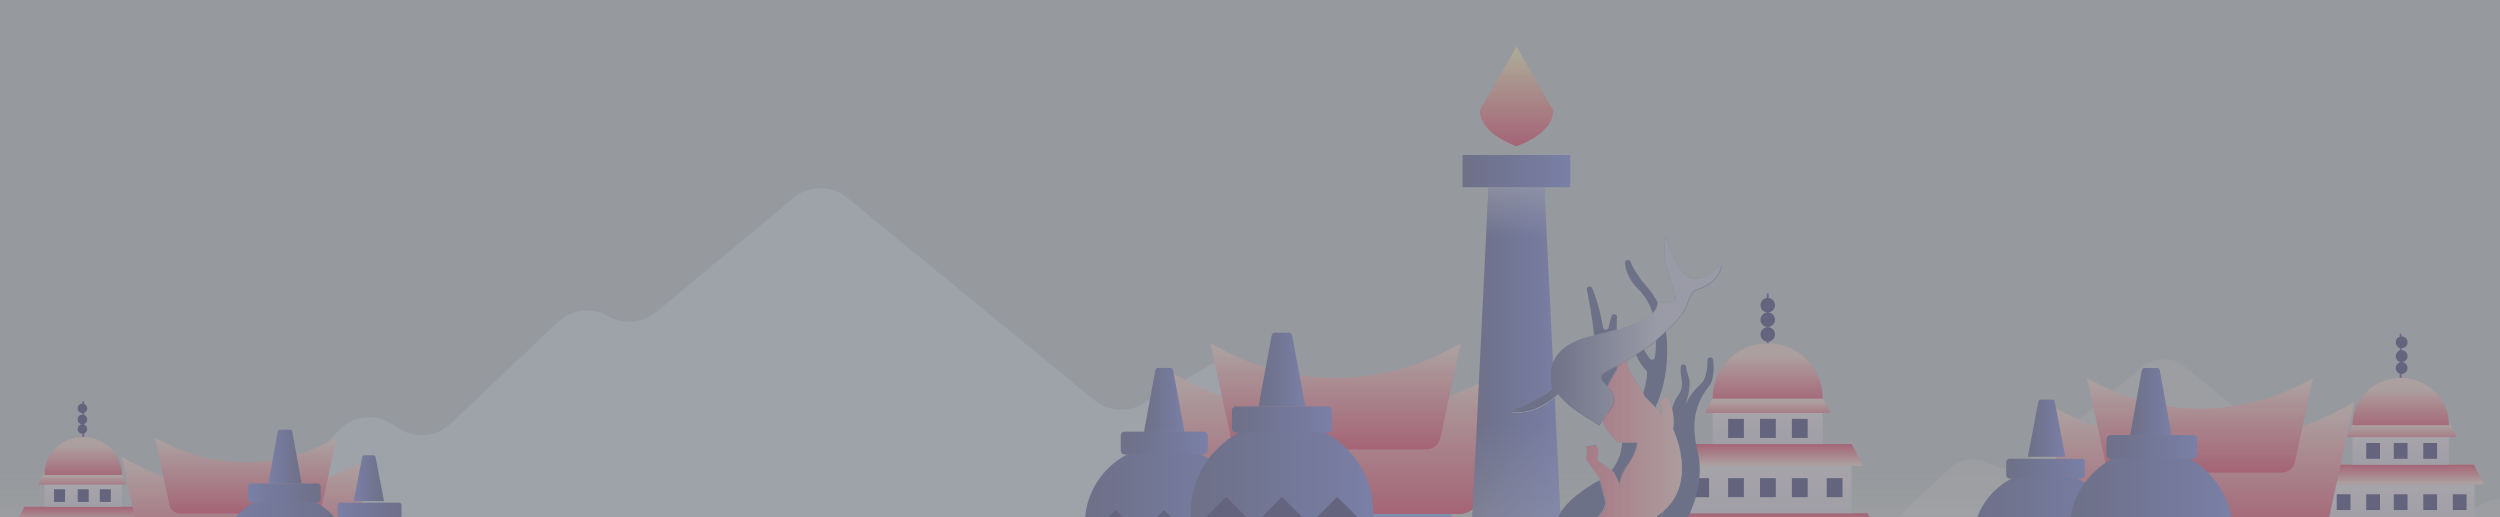 <svg xmlns="http://www.w3.org/2000/svg" width="1440" height="298" viewBox="0 0 1440 298">
    <rect x="0" y="0" width="1440" height="298" fill="#808080" stroke="none"/>
    <defs>
        <linearGradient id="prefix__a" x1="50%" x2="50%" y1="82.768%" y2="56.017%">
            <stop offset="0%" stop-color="#FFF"/>
            <stop offset="100%" stop-color="#FFF" stop-opacity="0"/>
        </linearGradient>
        <linearGradient id="prefix__b" x1="50%" x2="50%" y1="-15.205%" y2="64.094%">
            <stop offset="0%" stop-color="#FFF"/>
            <stop offset="100%" stop-color="#FFF"/>
        </linearGradient>
        <linearGradient id="prefix__c" x1="50%" x2="50%" y1=".157%" y2="93.654%">
            <stop offset="0%" stop-color="#E60041"/>
            <stop offset="100%" stop-color="#FFD4D4"/>
        </linearGradient>
        <linearGradient id="prefix__d" x1="50%" x2="50%" y1="95.987%" y2="3.883%">
            <stop offset="0%" stop-color="#D9D1EC"/>
            <stop offset="100%" stop-color="#EAE5F6"/>
        </linearGradient>
        <linearGradient id="prefix__e" x1="50%" x2="50%" y1="-.549%" y2="94.444%">
            <stop offset="0%" stop-color="#E60041"/>
            <stop offset="100%" stop-color="#FFD4D4"/>
        </linearGradient>
        <linearGradient id="prefix__f" x1="50%" x2="50%" y1="95.519%" y2="3.623%">
            <stop offset="0%" stop-color="#D9D1EC"/>
            <stop offset="100%" stop-color="#EAE5F6"/>
        </linearGradient>
        <linearGradient id="prefix__g" x1="50%" x2="50%" y1="155.156%" y2="20.689%">
            <stop offset="0%" stop-color="#E60041"/>
            <stop offset="100%" stop-color="#FFD4D4"/>
        </linearGradient>
        <linearGradient id="prefix__h" x1="50%" x2="50%" y1="110.196%" y2="22.735%">
            <stop offset="0%" stop-color="#E60041"/>
            <stop offset="100%" stop-color="#FFD4D4"/>
        </linearGradient>
        <linearGradient id="prefix__i" x1="50%" x2="50%" y1="95.987%" y2="3.883%">
            <stop offset="0%" stop-color="#D9D1EC"/>
            <stop offset="100%" stop-color="#EAE5F6"/>
        </linearGradient>
        <linearGradient id="prefix__j" x1="50%" x2="50%" y1="-.549%" y2="94.444%">
            <stop offset="0%" stop-color="#E60041"/>
            <stop offset="100%" stop-color="#FFD4D4"/>
        </linearGradient>
        <linearGradient id="prefix__k" x1="50%" x2="50%" y1="95.519%" y2="3.623%">
            <stop offset="0%" stop-color="#D9D1EC"/>
            <stop offset="100%" stop-color="#EAE5F6"/>
        </linearGradient>
        <linearGradient id="prefix__l" x1="50%" x2="50%" y1="155.156%" y2="20.689%">
            <stop offset="0%" stop-color="#E60041"/>
            <stop offset="100%" stop-color="#FFD4D4"/>
        </linearGradient>
        <linearGradient id="prefix__m" x1="50%" x2="50%" y1="110.196%" y2="22.735%">
            <stop offset="0%" stop-color="#E60041"/>
            <stop offset="100%" stop-color="#FFD4D4"/>
        </linearGradient>
        <linearGradient id="prefix__n" x1="50%" x2="50%" y1="99.798%" y2="5.959%">
            <stop offset="0%" stop-color="#3045FF"/>
            <stop offset="100%" stop-color="#61BBFF"/>
        </linearGradient>
        <linearGradient id="prefix__o" x1="50%" x2="50%" y1="100%" y2="6.094%">
            <stop offset="0%" stop-color="#E60041"/>
            <stop offset="100%" stop-color="#FFD4D4"/>
        </linearGradient>
        <linearGradient id="prefix__p" x1="50%" x2="50%" y1="99.849%" y2="6.031%">
            <stop offset="0%" stop-color="#E60041"/>
            <stop offset="100%" stop-color="#FFD4D4"/>
        </linearGradient>
        <linearGradient id="prefix__q" x1="0%" x2="100%" y1="50%" y2="50%">
            <stop offset="0%" stop-color="#1F2B7B"/>
            <stop offset="100%" stop-color="#4C5FEC"/>
        </linearGradient>
        <linearGradient id="prefix__r" x1="0%" x2="100%" y1="50%" y2="50%">
            <stop offset="0%" stop-color="#1F2B7B"/>
            <stop offset="100%" stop-color="#4C5FEC"/>
        </linearGradient>
        <linearGradient id="prefix__s" x1="-.251%" x2="99.749%" y1="50%" y2="50%">
            <stop offset="0%" stop-color="#1F2B7B"/>
            <stop offset="100%" stop-color="#4C5FEC"/>
        </linearGradient>
        <linearGradient id="prefix__t" x1="0%" x2="100%" y1="50%" y2="50%">
            <stop offset="0%" stop-color="#1F2B7B"/>
            <stop offset="100%" stop-color="#4C5FEC"/>
        </linearGradient>
        <linearGradient id="prefix__u" x1="0%" x2="100%" y1="50%" y2="50%">
            <stop offset="0%" stop-color="#1F2B7B"/>
            <stop offset="100%" stop-color="#4C5FEC"/>
        </linearGradient>
        <linearGradient id="prefix__v" x1=".317%" x2="99.87%" y1="50%" y2="50%">
            <stop offset="0%" stop-color="#1F2B7B"/>
            <stop offset="100%" stop-color="#4C5FEC"/>
        </linearGradient>
        <linearGradient id="prefix__w" x1="50%" x2="50%" y1="-.549%" y2="94.444%">
            <stop offset="0%" stop-color="#E60041"/>
            <stop offset="100%" stop-color="#FFD4D4"/>
        </linearGradient>
        <linearGradient id="prefix__x" x1="50%" x2="50%" y1="95.519%" y2="3.623%">
            <stop offset="0%" stop-color="#D9D1EC"/>
            <stop offset="100%" stop-color="#EAE5F6"/>
        </linearGradient>
        <linearGradient id="prefix__y" x1="50%" x2="50%" y1="155.156%" y2="20.689%">
            <stop offset="0%" stop-color="#E60041"/>
            <stop offset="100%" stop-color="#FFD4D4"/>
        </linearGradient>
        <linearGradient id="prefix__z" x1="50%" x2="50%" y1="110.196%" y2="22.735%">
            <stop offset="0%" stop-color="#E60041"/>
            <stop offset="100%" stop-color="#FFD4D4"/>
        </linearGradient>
        <linearGradient id="prefix__A" x1="50%" x2="50%" y1="100%" y2="6.094%">
            <stop offset="0%" stop-color="#E60041"/>
            <stop offset="100%" stop-color="#FFD4D4"/>
        </linearGradient>
        <linearGradient id="prefix__B" x1="50%" x2="50%" y1="99.849%" y2="6.031%">
            <stop offset="0%" stop-color="#E60041"/>
            <stop offset="100%" stop-color="#FFD4D4"/>
        </linearGradient>
        <linearGradient id="prefix__C" x1="0%" x2="100%" y1="50%" y2="50%">
            <stop offset="0%" stop-color="#1F2B7B"/>
            <stop offset="100%" stop-color="#4C5FEC"/>
        </linearGradient>
        <linearGradient id="prefix__D" x1="0%" x2="100%" y1="50%" y2="50%">
            <stop offset="0%" stop-color="#1F2B7B"/>
            <stop offset="100%" stop-color="#4C5FEC"/>
        </linearGradient>
        <linearGradient id="prefix__E" x1="-.251%" x2="99.749%" y1="50%" y2="50%">
            <stop offset="0%" stop-color="#1F2B7B"/>
            <stop offset="100%" stop-color="#4C5FEC"/>
        </linearGradient>
        <linearGradient id="prefix__F" x1="0%" x2="100%" y1="50%" y2="50%">
            <stop offset="0%" stop-color="#1F2B7B"/>
            <stop offset="100%" stop-color="#4C5FEC"/>
        </linearGradient>
        <linearGradient id="prefix__G" x1="0%" x2="100%" y1="50%" y2="50%">
            <stop offset="0%" stop-color="#1F2B7B"/>
            <stop offset="100%" stop-color="#4C5FEC"/>
        </linearGradient>
        <linearGradient id="prefix__H" x1=".317%" x2="99.87%" y1="50%" y2="50%">
            <stop offset="0%" stop-color="#1F2B7B"/>
            <stop offset="100%" stop-color="#4C5FEC"/>
        </linearGradient>
        <linearGradient id="prefix__I" x1="50%" x2="50%" y1="99.798%" y2="5.959%">
            <stop offset="0%" stop-color="#3045FF"/>
            <stop offset="100%" stop-color="#61BBFF"/>
        </linearGradient>
        <linearGradient id="prefix__J" x1="50%" x2="50%" y1="100%" y2="6.094%">
            <stop offset="0%" stop-color="#E60041"/>
            <stop offset="100%" stop-color="#FFD4D4"/>
        </linearGradient>
        <linearGradient id="prefix__K" x1="50%" x2="50%" y1="99.849%" y2="6.031%">
            <stop offset="0%" stop-color="#E60041"/>
            <stop offset="100%" stop-color="#FFD4D4"/>
        </linearGradient>
        <linearGradient id="prefix__L" x1="0%" x2="100%" y1="50%" y2="50%">
            <stop offset="0%" stop-color="#1F2B7B"/>
            <stop offset="100%" stop-color="#4C5FEC"/>
        </linearGradient>
        <linearGradient id="prefix__M" x1="0%" x2="100%" y1="50%" y2="50%">
            <stop offset="0%" stop-color="#1F2B7B"/>
            <stop offset="100%" stop-color="#4C5FEC"/>
        </linearGradient>
        <linearGradient id="prefix__N" x1="-.251%" x2="99.749%" y1="50%" y2="50%">
            <stop offset="0%" stop-color="#1F2B7B"/>
            <stop offset="100%" stop-color="#4C5FEC"/>
        </linearGradient>
        <linearGradient id="prefix__O" x1="0%" x2="100%" y1="50%" y2="50%">
            <stop offset="0%" stop-color="#1F2B7B"/>
            <stop offset="100%" stop-color="#4C5FEC"/>
        </linearGradient>
        <linearGradient id="prefix__P" x1="0%" x2="100%" y1="50%" y2="50%">
            <stop offset="0%" stop-color="#1F2B7B"/>
            <stop offset="100%" stop-color="#4C5FEC"/>
        </linearGradient>
        <linearGradient id="prefix__Q" x1=".317%" x2="99.87%" y1="50%" y2="50%">
            <stop offset="0%" stop-color="#1F2B7B"/>
            <stop offset="100%" stop-color="#4C5FEC"/>
        </linearGradient>
        <linearGradient id="prefix__R" x1=".317%" x2="99.87%" y1="50%" y2="50%">
            <stop offset="0%" stop-color="#1F2B7B"/>
            <stop offset="100%" stop-color="#4C5FEC"/>
        </linearGradient>
        <linearGradient id="prefix__S" x1=".317%" x2="99.87%" y1="50%" y2="50%">
            <stop offset="0%" stop-color="#1F2B7B"/>
            <stop offset="100%" stop-color="#4C5FEC"/>
        </linearGradient>
        <linearGradient id="prefix__T" x1="50%" x2="50%" y1="99.849%" y2="6.031%">
            <stop offset="0%" stop-color="#E60041"/>
            <stop offset="100%" stop-color="#FFF5B8"/>
        </linearGradient>
        <linearGradient id="prefix__U" x1="50%" x2="50%" y1="-58.317%" y2="92.821%">
            <stop offset="0%" stop-color="#BFCBFF"/>
            <stop offset="100%" stop-color="#BFCBFF" stop-opacity="0"/>
        </linearGradient>
        <linearGradient id="prefix__V" x1="50%" x2="50%" y1="155.162%" y2="24.208%">
            <stop offset="0%" stop-color="#BFCBFF"/>
            <stop offset="100%" stop-color="#BFCBFF" stop-opacity="0"/>
        </linearGradient>
        <linearGradient id="prefix__W" x1="50%" x2="50%" y1="2559.216%" y2="-1178.969%">
            <stop offset="39.18%" stop-color="#FFF"/>
            <stop offset="100%" stop-color="#FFF" stop-opacity="0"/>
        </linearGradient>
        <linearGradient id="prefix__X" x1="50%" x2="50%" y1="586.048%" y2="-251.197%">
            <stop offset="39.18%" stop-color="#FFF"/>
            <stop offset="100%" stop-color="#FFF" stop-opacity="0"/>
        </linearGradient>
        <linearGradient id="prefix__Y" x1="50%" x2="50.001%" y1="6774.238%" y2="-3577.659%">
            <stop offset="39.18%" stop-color="#FFF"/>
            <stop offset="100%" stop-color="#FFF" stop-opacity="0"/>
        </linearGradient>
        <linearGradient id="prefix__Z" x1="50%" x2="50%" y1="1467.653%" y2="-533.482%">
            <stop offset="39.18%" stop-color="#FFF"/>
            <stop offset="100%" stop-color="#FFF" stop-opacity="0"/>
        </linearGradient>
        <linearGradient id="prefix__aa" x1="50%" x2="50%" y1="5056.771%" y2="-2859.386%">
            <stop offset="39.18%" stop-color="#FFF"/>
            <stop offset="100%" stop-color="#FFF" stop-opacity="0"/>
        </linearGradient>
        <linearGradient id="prefix__ab" x1="50%" x2="50%" y1="2428.66%" y2="-1309.525%">
            <stop offset="39.18%" stop-color="#FFF"/>
            <stop offset="100%" stop-color="#FFF" stop-opacity="0"/>
        </linearGradient>
        <linearGradient id="prefix__ac" x1="50%" x2="50%" y1="-1862.854%" y2="1853.461%">
            <stop offset="0%" stop-color="#FFF"/>
            <stop offset="100%" stop-color="#FFF"/>
        </linearGradient>
        <linearGradient id="prefix__ad" x1="-80.723%" x2="181.546%" y1="50%" y2="50%">
            <stop offset="13.55%" stop-color="#E60041"/>
            <stop offset="67.43%" stop-color="#FFD4D4"/>
        </linearGradient>
        <linearGradient id="prefix__ae" x1="50%" x2="50%" y1="6929.882%" y2="-3163.218%">
            <stop offset="39.18%" stop-color="#FFF"/>
            <stop offset="100%" stop-color="#FFF" stop-opacity="0"/>
        </linearGradient>
        <linearGradient id="prefix__af" x1="50%" x2="50%" y1="969.392%" y2="-174.302%">
            <stop offset="39.18%" stop-color="#FFF"/>
            <stop offset="100%" stop-color="#FFF" stop-opacity="0"/>
        </linearGradient>
        <linearGradient id="prefix__ag" x1="50%" x2="50%" y1="1202.344%" y2="-387.121%">
            <stop offset="39.18%" stop-color="#FFF"/>
            <stop offset="100%" stop-color="#FFF" stop-opacity="0"/>
        </linearGradient>
        <linearGradient id="prefix__ah" x1="50%" x2="50%" y1="1782.36%" y2="-511.527%">
            <stop offset="39.18%" stop-color="#FFF"/>
            <stop offset="100%" stop-color="#FFF" stop-opacity="0"/>
        </linearGradient>
        <linearGradient id="prefix__ai" x1="50%" x2="50%" y1="1495.001%" y2="-513.576%">
            <stop offset="39.18%" stop-color="#FFF"/>
            <stop offset="100%" stop-color="#FFF" stop-opacity="0"/>
        </linearGradient>
        <linearGradient id="prefix__aj" x1="50%" x2="50%" y1="395.27%" y2="-295.302%">
            <stop offset="0%" stop-color="#D9D1EC"/>
            <stop offset="100%" stop-color="#EAE5F6"/>
        </linearGradient>
        <linearGradient id="prefix__ak" x1="50%" x2="50%" y1="2272.057%" y2="-857.587%">
            <stop offset="39.18%" stop-color="#FFF"/>
            <stop offset="100%" stop-color="#FFF" stop-opacity="0"/>
        </linearGradient>
        <linearGradient id="prefix__al" x1="50%" x2="50%" y1="558.521%" y2="-517.487%">
            <stop offset="0%" stop-color="#D9D1EC"/>
            <stop offset="100%" stop-color="#EAE5F6"/>
        </linearGradient>
        <linearGradient id="prefix__am" x1="50%" x2="50%" y1="940.933%" y2="146.973%">
            <stop offset="0%" stop-color="#BFCBFF"/>
            <stop offset="100%" stop-color="#BFCBFF" stop-opacity="0"/>
        </linearGradient>
        <linearGradient id="prefix__an" x1="50%" x2="50%" y1="5210.505%" y2="-2246.57%">
            <stop offset="39.18%" stop-color="#FFF"/>
            <stop offset="100%" stop-color="#FFF" stop-opacity="0"/>
        </linearGradient>
        <linearGradient id="prefix__ao" x1="50%" x2="50%" y1="-3350.372%" y2="4063.076%">
            <stop offset="0%" stop-color="#FFF"/>
            <stop offset="100%" stop-color="#FFF"/>
        </linearGradient>
        <linearGradient id="prefix__ap" x1="50%" x2="50%" y1="1127.623%" y2="-1436.206%">
            <stop offset="0%" stop-color="#D9D1EC"/>
            <stop offset="100%" stop-color="#EAE5F6"/>
        </linearGradient>
        <linearGradient id="prefix__aq" x1="50%" x2="50%" y1="2038.804%" y2="147.018%">
            <stop offset="0%" stop-color="#BFCBFF"/>
            <stop offset="100%" stop-color="#BFCBFF" stop-opacity="0"/>
        </linearGradient>
        <linearGradient id="prefix__ar" x1="49.999%" x2="49.999%" y1="5054.304%" y2="-1737.558%">
            <stop offset="39.18%" stop-color="#FFF"/>
            <stop offset="100%" stop-color="#FFF" stop-opacity="0"/>
        </linearGradient>
        <linearGradient id="prefix__as" x1="-383.792%" x2="604.331%" y1="50%" y2="50%">
            <stop offset="0%" stop-color="#E60041"/>
            <stop offset="100%" stop-color="#FFD4D4"/>
        </linearGradient>
        <linearGradient id="prefix__at" x1="50%" x2="50%" y1="7414.213%" y2="-3382.767%">
            <stop offset="39.18%" stop-color="#FFF"/>
            <stop offset="100%" stop-color="#FFF" stop-opacity="0"/>
        </linearGradient>
        <linearGradient id="prefix__au" x1="-522.053%" x2="1553.779%" y1="50%" y2="50%">
            <stop offset="0%" stop-color="#E60041"/>
            <stop offset="100%" stop-color="#FFD4D4"/>
        </linearGradient>
        <linearGradient id="prefix__av" x1="-1268.25%" x2="2018.483%" y1="50%" y2="50%">
            <stop offset="0%" stop-color="#E60041"/>
            <stop offset="100%" stop-color="#FFD4D4"/>
        </linearGradient>
        <linearGradient id="prefix__aw" x1="-260.117%" x2="743.819%" y1="50%" y2="50%">
            <stop offset="0%" stop-color="#E60041"/>
            <stop offset="100%" stop-color="#FFD4D4"/>
        </linearGradient>
        <linearGradient id="prefix__ax" x1="16.231%" x2="115.01%" y1="50%" y2="50%">
            <stop offset="0%" stop-color="#1F2B7B"/>
            <stop offset="54.1%" stop-color="#BFC4EC"/>
        </linearGradient>
    </defs>
    <g fill="none" fill-rule="evenodd">
        <g opacity=".3">
            <path fill="#CCD9EF" fill-rule="nonzero" d="M18 0H1458V300H18z" opacity=".681" transform="translate(-18)"/>
            <path fill="url(#prefix__a)" fill-rule="nonzero" d="M0 0H1440V484H0z" transform="translate(-18)"/>
            <g>
                <path fill="#CFDEF6" fill-rule="nonzero" d="M766.1 458c.9-2.5 1.4-5.3 1.4-8.1V250.8c0-5.3-1.7-10.4-4.9-14.6l-34.1-45.4c-7.4-9.8-21-12.6-31.6-6.5L658 206.7c-8.8 5.1-19.8 4.2-27.6-2.2L488 87.9c-9-7.4-22-7.3-31 .1l-79 65.7c-7.8 6.5-18.9 7.4-27.7 2.4-9.3-5.4-21.1-4-28.9 3.4L259.5 218c-8.3 7.9-21 8.9-30.4 2.4l-2.7-1.8c-9.9-6.8-23.3-5.3-31.5 3.5L8.6 421.3C4.4 425.8 2 431.8 2 437.9v11.9c0 2.9.5 5.6 1.4 8.1h762.7v.1z" transform="translate(-18) translate(18 26)"/>
                <path fill="url(#prefix__b)" fill-rule="nonzero" d="M1486.355 488c.736-2.043 1.145-4.332 1.145-6.62V318.642c0-4.332-1.39-8.5-4.007-11.933l-27.886-37.108c-6.051-8.01-17.173-10.299-25.841-5.313l-31.811 18.309c-7.197 4.168-16.192 3.433-22.57-1.798l-116.45-95.304c-7.36-6.049-17.991-5.967-25.351.081l-64.604 53.7c-6.379 5.314-15.456 6.05-22.652 1.963-7.605-4.414-17.255-3.27-23.633 2.779l-50.62 47.815c-6.788 6.457-17.173 7.274-24.86 1.962l-2.208-1.472c-8.096-5.558-19.054-4.332-25.76 2.861l-152.35 162.818c-3.434 3.678-5.397 8.582-5.397 13.568v9.727c0 2.37.409 4.577 1.145 6.62h623.71V488z" opacity=".3" transform="translate(-18) translate(18 26)"/>
                <g transform="translate(-18) translate(18 26) translate(952.019 142.703)">
                    <path stroke="#4300AA" stroke-linecap="round" stroke-width="1.124" d="M66.207 0.772L66.207 36.444"/>
                    <path fill="url(#prefix__c)" fill-rule="nonzero" d="M123.618 126.938L8.797 126.938 0.772 142.226 131.643 142.226z"/>
                    <path fill="url(#prefix__d)" fill-rule="nonzero" d="M17.902 99.759H114.512V126.938H17.902z"/>
                    <path fill="url(#prefix__e)" fill-rule="nonzero" d="M114.513 87.096L17.902 87.096 11.112 99.759 121.303 99.759z"/>
                    <path fill="url(#prefix__f)" fill-rule="nonzero" d="M34.416 69.183H97.845V87.096H34.416z"/>
                    <path fill="url(#prefix__g)" fill-rule="nonzero" d="M97.999 60.689L34.416 60.689 29.94 69.183 102.475 69.183z"/>
                    <path fill="url(#prefix__h)" fill-rule="nonzero" d="M66.207 29.032c-17.593 0-31.791 14.207-31.791 31.812h63.429c.154-17.605-14.044-31.812-31.638-31.812z"/>
                    <path fill="#000059" fill-rule="nonzero" d="M23.304 106.708H32.409V117.672H23.304zM43.367 106.708H52.472V117.672H43.367zM61.732 106.708H70.837V117.672H61.732zM80.097 106.708H89.202V117.672H80.097zM43.367 72.58H52.472V83.544H43.367zM61.732 72.58H70.837V83.544H61.732zM80.097 72.58H89.202V83.544H80.097zM100.16 106.708H109.265V117.672H100.16zM70.374 7.104c0 2.316-1.852 4.17-4.167 4.17-2.315 0-4.166-1.854-4.166-4.17 0-2.317 1.851-4.17 4.166-4.17 2.315 0 4.167 1.699 4.167 4.17z"/>
                    <ellipse cx="66.207" cy="15.443" fill="#000059" fill-rule="nonzero" rx="4.167" ry="4.169"/>
                    <path fill="#000059" fill-rule="nonzero" d="M70.374 23.936c0 2.316-1.852 4.17-4.167 4.17-2.315 0-4.166-1.854-4.166-4.17s1.851-4.17 4.166-4.17c2.315 0 4.167 1.854 4.167 4.17z"/>
                </g>
                <g>
                    <g transform="translate(-18) translate(18 26) translate(1130.647 166.653) translate(194.905)">
                        <path stroke="#4300AA" stroke-linecap="round" stroke-width="1.124" d="M57.225 0L57.225 30.686"/>
                        <path fill="url(#prefix__i)" fill-rule="nonzero" d="M15.864 86.376H99.719V110.243H15.864z"/>
                        <path fill="url(#prefix__j)" fill-rule="nonzero" d="M99.449 75.01L15.001 75.01 9.065 86.376 105.385 86.376z"/>
                        <path fill="url(#prefix__k)" fill-rule="nonzero" d="M29.462 59.099H84.987V75.01H29.462z"/>
                        <path fill="url(#prefix__l)" fill-rule="nonzero" d="M85.605 51.143L29.978 51.143 26.063 59.099 89.52 59.099z"/>
                        <path fill="url(#prefix__m)" fill-rule="nonzero" d="M57.292 25.003c-15.4 0-27.83 12.182-27.83 27.277h55.525c.135-15.095-12.294-27.277-27.695-27.277z"/>
                        <path fill="#000059" fill-rule="nonzero" d="M20.397 92.058H28.329V101.15H20.397zM37.395 92.058H45.327V101.15H37.395zM53.259 92.058H61.191V101.15H53.259zM70.257 92.058H78.189V101.15H70.257zM37.395 62.509H45.327V71.601H37.395zM53.259 62.509H61.191V71.601H53.259zM70.257 62.509H78.189V71.601H70.257zM87.254 92.058H95.186V101.15H87.254zM61.191 4.546c0 1.894-1.51 3.41-3.4 3.41-1.888 0-3.399-1.516-3.399-3.41 0-1.894 1.511-3.41 3.4-3.41 1.888 0 3.4 1.39 3.4 3.41z"/>
                        <ellipse cx="57.792" cy="12.502" fill="#000059" fill-rule="nonzero" rx="3.4" ry="3.41"/>
                        <path fill="#000059" fill-rule="nonzero" d="M61.191 19.32c0 1.895-1.51 3.41-3.4 3.41-1.888 0-3.399-1.515-3.399-3.41 0-1.893 1.511-3.409 3.4-3.409 1.888 0 3.4 1.516 3.4 3.41z"/>
                    </g>
                    <g fill-rule="nonzero">
                        <path fill="url(#prefix__n)" d="M29.462 77.283H149.578V126.153H29.462z" transform="translate(-18) translate(18 26) translate(1130.647 166.653) translate(46.46 25.003)"/>
                        <path fill="url(#prefix__o)" d="M173.569 16.81C147.89 30.874 118.986 38.32 89.66 38.32c-29.326 0-58.23-7.446-83.908-21.51L0 13.638l14.593 66.737c1.122 4.826 5.472 8.274 10.383 8.274h129.089c5.051 0 9.401-3.448 10.383-8.274l14.593-66.737-5.472 3.172z" transform="translate(-18) translate(18 26) translate(1130.647 166.653) translate(46.46 25.003)"/>
                        <path fill="url(#prefix__p)" d="M151.176 2.204C132.52 12.398 111.48 17.771 90.157 17.771c-21.321 0-42.363-5.373-61.019-15.567L24.93 0l10.66 48.492c.702 3.581 3.928 6.061 7.575 6.061h93.984c3.647 0 6.873-2.48 7.575-6.061L155.244 0l-4.068 2.204z" transform="translate(-18) translate(18 26) translate(1130.647 166.653) translate(46.46 25.003)"/>
                    </g>
                    <g fill-rule="nonzero">
                        <path fill="url(#prefix__q)" d="M47.097 40.915c-22.83 0-41.431 18.377-41.431 41.243v25.812h82.721V82.158c0-22.866-18.46-41.243-41.29-41.243z" transform="translate(-18) translate(18 26) translate(1130.647 166.653) translate(0 37.505)"/>
                        <path fill="url(#prefix__r)" d="M68.286 45.46H26.9c-1.126 0-1.97-.801-1.97-1.871v-7.621c0-1.07.844-1.872 1.97-1.872h41.386c1.126 0 1.97.802 1.97 1.872v7.62c-.14 1.07-.985 1.873-1.97 1.873z" transform="translate(-18) translate(18 26) translate(1130.647 166.653) translate(0 37.505)"/>
                        <path fill="url(#prefix__s)" d="M52.896 1.241C52.753.551 52.18 0 51.318 0h-6.316c-.718 0-1.435.552-1.579 1.241L37.395 32.96h21.53L52.896 1.241z" transform="translate(-18) translate(18 26) translate(1130.647 166.653) translate(0 37.505)"/>
                    </g>
                    <g fill-rule="nonzero">
                        <path fill="url(#prefix__t)" d="M53.892 46.597c-25.903 0-46.958 21.32-46.958 47.549v29.735h94.053V94.146c0-26.23-21.054-47.549-47.095-47.549z" transform="translate(-18) translate(18 26) translate(1130.647 166.653) translate(54.257 19.32)"/>
                        <path fill="url(#prefix__u)" d="M78.348 52.28H30.706c-1.26 0-2.241-.974-2.241-2.227v-9.185c0-1.252.98-2.226 2.241-2.226h47.642c1.261 0 2.242.974 2.242 2.226v9.185c0 1.114-.98 2.227-2.242 2.227z" transform="translate(-18) translate(18 26) translate(1130.647 166.653) translate(54.257 19.32)"/>
                        <path fill="url(#prefix__v)" d="M59.158 1.405C59.02.562 58.338 0 57.517 0h-7.112c-.82 0-1.504.562-1.641 1.405l-6.701 37.237h23.796L59.158 1.405z" transform="translate(-18) translate(18 26) translate(1130.647 166.653) translate(54.257 19.32)"/>
                        <path fill="#000059" d="M17.321 89.411L33.905 89.329 33.823 105.913 17.239 105.995z" transform="translate(-18) translate(18 26) translate(1130.647 166.653) translate(54.257 19.32) rotate(-45 25.572 97.662)"/>
                        <path fill="#000059" d="M46.131 89.411L62.715 89.329 62.633 105.913 46.049 105.995z" transform="translate(-18) translate(18 26) translate(1130.647 166.653) translate(54.257 19.32) rotate(-45 54.382 97.662)"/>
                        <path fill="#000059" d="M74.576 89.411L91.16 89.328 91.078 105.912 74.494 105.995z" transform="translate(-18) translate(18 26) translate(1130.647 166.653) translate(54.257 19.32) rotate(-45 82.827 97.662)"/>
                    </g>
                </g>
                <g>
                    <g transform="translate(-18) translate(18 26) matrix(-1 0 0 1 251.478 205.572) translate(157.626)">
                        <path stroke="#4300AA" stroke-linecap="round" stroke-width="1.124" d="M45.927 0L45.927 24.667"/>
                        <path fill="url(#prefix__w)" fill-rule="nonzero" d="M79.815 60.296L12.039 60.296 7.276 69.432 84.579 69.432z"/>
                        <path fill="url(#prefix__x)" fill-rule="nonzero" d="M23.646 47.506H68.209V60.296H23.646z"/>
                        <path fill="url(#prefix__y)" fill-rule="nonzero" d="M68.704 41.111L24.06 41.111 20.917 47.506 71.846 47.506z"/>
                        <path fill="url(#prefix__z)" fill-rule="nonzero" d="M45.98 20.099c-12.36 0-22.334 9.792-22.334 21.925h44.562C68.316 29.891 58.34 20.1 45.98 20.1z"/>
                        <path fill="#000059" fill-rule="nonzero" d="M30.012 50.247H36.378V57.556H30.012zM42.744 50.247H49.11V57.556H42.744zM56.386 50.247H62.752V57.556H56.386zM49.11 3.654c0 1.523-1.212 2.741-2.728 2.741-1.516 0-2.729-1.218-2.729-2.74 0-1.523 1.213-2.741 2.729-2.741s2.728 1.116 2.728 2.74z"/>
                        <ellipse cx="46.382" cy="10.049" fill="#000059" fill-rule="nonzero" rx="2.728" ry="2.741"/>
                        <path fill="#000059" fill-rule="nonzero" d="M49.11 15.53c0 1.523-1.212 2.742-2.728 2.742-1.516 0-2.729-1.219-2.729-2.741 0-1.523 1.213-2.74 2.729-2.74s2.728 1.217 2.728 2.74z"/>
                    </g>
                    <g fill-rule="nonzero">
                        <path fill="url(#prefix__A)" d="M139.616 13.5c-20.654 11.296-43.905 17.276-67.494 17.276-23.59 0-46.84-5.98-67.494-17.276L0 10.953l11.738 53.598c.903 3.876 4.402 6.645 8.352 6.645h103.838c4.063 0 7.562-2.769 8.352-6.645l11.738-53.598-4.402 2.547z" transform="translate(-18) translate(18 26) matrix(-1 0 0 1 251.478 205.572) translate(37.422 20.44)"/>
                        <path fill="url(#prefix__B)" d="M121.604 1.77c-15.007 8.187-31.932 12.502-49.083 12.502-17.15 0-34.076-4.315-49.083-12.502L20.053 0l8.576 38.945c.564 2.876 3.159 4.868 6.093 4.868H110.32c2.934 0 5.529-1.992 6.093-4.868L124.876 0l-3.272 1.77z" transform="translate(-18) translate(18 26) matrix(-1 0 0 1 251.478 205.572) translate(37.422 20.44)"/>
                    </g>
                    <g fill-rule="nonzero">
                        <path fill="url(#prefix__C)" d="M38.154 32.781C19.66 32.781 4.59 47.505 4.59 65.826v20.68h67.014v-20.68c0-18.32-14.955-33.045-33.45-33.045z" transform="translate(-18) translate(18 26) matrix(-1 0 0 1 251.478 205.572) translate(0 30.66)"/>
                        <path fill="url(#prefix__D)" d="M55.32 36.424H21.793c-.913 0-1.597-.643-1.597-1.5v-6.106c0-.857.684-1.5 1.597-1.5H55.32c.912 0 1.596.643 1.596 1.5v6.106c-.114.857-.798 1.5-1.596 1.5z" transform="translate(-18) translate(18 26) matrix(-1 0 0 1 251.478 205.572) translate(0 30.66)"/>
                        <path fill="url(#prefix__E)" d="M42.852.994C42.736.442 42.271 0 41.573 0h-5.116c-.582 0-1.163.442-1.28.994l-4.883 25.413h17.442L42.852.994z" transform="translate(-18) translate(18 26) matrix(-1 0 0 1 251.478 205.572) translate(0 30.66)"/>
                    </g>
                    <g fill-rule="nonzero">
                        <path fill="url(#prefix__F)" d="M44.17 37.4c-20.844 0-37.787 17.11-37.787 38.162v23.865H82.07V75.562c0-21.052-16.943-38.163-37.899-38.163z" transform="translate(-18) translate(18 26) matrix(-1 0 0 1 251.478 205.572) translate(43.092 15.898)"/>
                        <path fill="url(#prefix__G)" d="M63.851 41.96H25.513c-1.015 0-1.804-.782-1.804-1.787V32.8c0-1.005.79-1.787 1.804-1.787h38.338c1.015 0 1.804.782 1.804 1.787v7.372c0 .894-.79 1.787-1.804 1.787z" transform="translate(-18) translate(18 26) matrix(-1 0 0 1 251.478 205.572) translate(43.092 15.898)"/>
                        <path fill="url(#prefix__H)" d="M48.408 1.128C48.298.45 47.748 0 47.088 0H41.364c-.66 0-1.211.451-1.321 1.128l-5.393 29.886h19.15L48.408 1.128z" transform="translate(-18) translate(18 26) matrix(-1 0 0 1 251.478 205.572) translate(43.092 15.898)"/>
                    </g>
                </g>
                <g fill-rule="nonzero">
                    <path fill="url(#prefix__I)" d="M33.201 85.484H166.626V139.832H33.201z" transform="translate(-18) translate(18 26) translate(669.607 171.642)"/>
                    <path fill="url(#prefix__J)" d="M192.536 18.011c-28.392 15.75-60.352 24.087-92.777 24.087-32.426 0-64.386-8.338-92.777-24.087L.62 14.461l16.135 74.728c1.24 5.404 6.05 9.264 11.48 9.264H170.97c5.586 0 10.395-3.86 11.481-9.264l16.135-74.729-6.05 3.551z" transform="translate(-18) translate(18 26) translate(669.607 171.642)"/>
                    <path fill="url(#prefix__K)" d="M167.247 2.572c-20.634 11.425-43.906 17.447-67.488 17.447-23.583 0-46.854-6.022-67.489-17.447L27.616.102 39.407 54.45c.776 4.014 4.344 6.793 8.378 6.793h103.947c4.034 0 7.602-2.78 8.378-6.793L171.746.1l-4.5 2.47z" transform="translate(-18) translate(18 26) translate(669.607 171.642)"/>
                </g>
                <g fill-rule="nonzero">
                    <path fill="url(#prefix__L)" d="M52.89 44.91c-25.2 0-45.734 20.217-45.734 45.373v28.396h91.312V90.283c0-25.156-20.378-45.373-45.578-45.373z" transform="translate(-18) translate(18 26) translate(617.715 185.613)"/>
                    <path fill="url(#prefix__M)" d="M75.757 50.157H30.023c-1.245 0-2.178-.926-2.178-2.16V39.2c0-1.235.933-2.16 2.178-2.16h45.734c1.244 0 2.178.925 2.178 2.16v8.797c-.156 1.234-1.09 2.16-2.178 2.16z" transform="translate(-18) translate(18 26) translate(617.715 185.613)"/>
                    <path fill="url(#prefix__N)" d="M58.023 1.698c-.155-.772-.778-1.39-1.71-1.39H49.467c-.778 0-1.556.618-1.712 1.39l-6.533 35.495h23.334L58.023 1.698z" transform="translate(-18) translate(18 26) translate(617.715 185.613)"/>
                    <path fill="#000059" d="M16.851 85.444L32.81 85.507 32.873 101.466 16.914 101.403z" transform="translate(-18) translate(18 26) translate(617.715 185.613) rotate(-45 24.862 93.455)"/>
                    <path fill="#000059" d="M44.813 85.444L60.772 85.508 60.835 101.467 44.876 101.403z" transform="translate(-18) translate(18 26) translate(617.715 185.613) rotate(-45 52.824 93.455)"/>
                    <path fill="#000059" d="M72.456 85.435L88.415 85.499 88.479 101.458 72.519 101.394z" transform="translate(-18) translate(18 26) translate(617.715 185.613) rotate(-45 80.467 93.446)"/>
                </g>
                <g fill-rule="nonzero">
                    <path fill="url(#prefix__O)" d="M60.788 51.357c-28.958 0-52.495 23.442-52.495 52.282v32.695h105.144V103.64c0-28.84-23.537-52.282-52.65-52.282z" transform="translate(-18) translate(18 26) translate(677.59 165.655)"/>
                    <path fill="url(#prefix__P)" d="M87.112 57.526H34.463c-1.394 0-2.478-1.08-2.478-2.468V44.879c0-1.388 1.084-2.467 2.478-2.467h52.65c1.393 0 2.477 1.08 2.477 2.467v10.179c0 1.234-1.084 2.468-2.478 2.468z" transform="translate(-18) translate(18 26) translate(677.59 165.655)"/>
                    <path fill="url(#prefix__Q)" d="M66.672 1.542C66.517.617 65.742 0 64.814 0h-8.052c-.93 0-1.704.617-1.859 1.542l-7.587 40.87H74.26l-7.588-40.87z" transform="translate(-18) translate(18 26) translate(677.59 165.655)"/>
                    <path fill="#000059" d="M19.459 98.328L37.849 98.365 37.886 116.755 19.497 116.717z" transform="translate(-18) translate(18 26) translate(677.59 165.655) rotate(-45 28.673 107.541)"/>
                    <path fill="#000059" d="M51.631 98.328L70.021 98.365 70.058 116.755 51.668 116.717z" transform="translate(-18) translate(18 26) translate(677.59 165.655) rotate(-45 60.844 107.541)"/>
                    <path fill="#000059" d="M83.395 98.328L101.785 98.365 101.822 116.755 83.433 116.717z" transform="translate(-18) translate(18 26) translate(677.59 165.655) rotate(-45 92.609 107.541)"/>
                </g>
                <g fill-rule="nonzero">
                    <path fill="url(#prefix__R)" d="M88.205 81.821L72.195 81.821 56.032 81.821 44.949 307.523 72.195 307.523 99.288 307.523z" transform="translate(-18) translate(18 26) translate(801.333)"/>
                    <path fill="url(#prefix__S)" d="M41.101 63.295H103.137V81.821H41.101z" transform="translate(-18) translate(18 26) translate(801.333)"/>
                    <path fill="url(#prefix__T)" d="M72.195.772L51.106 37.36v.463C51.26 51.408 72.196 58.2 72.196 58.2s20.934-6.793 21.088-20.378v-.463L72.195.772z" transform="translate(-18) translate(18 26) translate(801.333)"/>
                    <path fill="url(#prefix__U)" d="M89.744 112.234L88.205 81.821 72.195 81.821 56.032 81.821 54.647 112.234z" transform="translate(-18) translate(18 26) translate(801.333)"/>
                    <path fill="url(#prefix__V)" d="M50.798 190.195L44.949 307.523 72.195 307.523 99.288 307.523 93.438 190.195z" transform="translate(-18) translate(18 26) translate(801.333)"/>
                </g>
                <g fill-rule="nonzero">
                    <path fill="#1F2B7B" d="M84.609 161.248l1.392 3.71c1.392-1.855 2.475-4.328 3.403-7.42-1.238 1.391-2.94 2.628-4.795 3.71zM62.18 46.998c.155-2.01-2.784-2.473-3.248-.463-.618 2.01-1.083 4.174-1.547 6.338-.464 1.7-2.938 1.7-3.248-.154-1.083-6.494-2.939-14.533-6.187-22.417-.773-1.856-3.557-.928-3.093.927 1.546 7.421 3.248 17.006 4.176 26.128 4.95-1.083 9.126-2.165 12.993-3.247 0-2.01 0-4.483.154-7.112zM62.18 75.29c-.464.31-.928.464-1.546.773-8.508 4.33-9.745 5.257-4.177 10.668 0 0 3.094-6.339 4.795-8.658.62-.773.774-1.7.928-2.783zM75.483 24.581c-1.392-2.164-3.867-5.41-5.414-9.43-.619-1.855-3.403-1.237-3.248.773.464 4.638 2.63 10.049 8.043 15.305 3.867 3.865 6.342 8.503 7.889 13.45 2.01-2.01 2.784-4.02 2.938-6.029-4.021-7.885-8.816-11.75-10.208-14.069zM83.99 70.034c-.155 1.391-2.01 1.855-2.939.773-.928-1.392-2.165-3.092-3.403-5.102-1.392.928-2.939 2.01-4.485 2.937 1.392 3.247 3.248 6.34 5.877 8.967.31.31.464.773.464 1.082 0 1.547-.154 5.875-2.32 12.214.31.618.464 1.082.619 1.391 0 0 3.557 3.402 6.496 6.494 3.403-7.112 6.806-17.934 6.806-32.621 0-4.02-.31-7.73-.773-10.977-1.702 1.7-3.712 3.247-5.723 5.102.154 4.02-.155 7.42-.619 9.74zM60.17 136.048l3.403 7.112s-.31-5.102 5.413-12.523c0 0 4.795-7.266 4.486-11.75 0 0-4.64.464-8.353.155-.154 4.793-1.546 10.358-6.032 16.233l1.083.773z" transform="translate(-18) translate(18 26) translate(869.191 109.771)"/>
                    <path fill="#1F2B7B" d="M94.508 111.467s14.076 28.91-4.95 46.07c-.928 3.093-2.165 5.72-3.402 7.421l1.546 4.33-.154 12.522H81.36l-.618-10.204-5.723-3.246s-10.828 10.203-27.069 9.585l-9.59-8.349s18.407-7.111 16.86-17.006l-3.094-11.75c-4.176 2.165-10.982 6.34-16.55 11.596-5.414 5.102-9.59 11.286-8.662 17.933 1.547 12.832 4.486 18.243 5.878 20.098.464.619.464 1.392 0 1.856l-2.475 3.71c-.31.464-.31.928-.155 1.391.155.619.774 1.237 1.547 1.237l-.31 99.563 65.12-.155.773-99.408c1.083 0 1.856-.927 1.547-2.01l-3.867-19.943c-.155-.464 0-.928.31-1.237.309-.464.773-1.082 1.392-2.01 2.01-3.092 5.568-8.657 8.352-15.614 1.238-2.938 2.32-6.184 3.094-9.43.928-3.557 1.547-7.422 1.701-11.287.155-2.319 0-4.792-.154-7.111-.155-2.01-.62-4.174-1.083-6.184-.619-2.474-1.083-4.793-1.392-6.957-2.785-21.026 8.352-29.065 9.59-32.93.773-2.474 1.546-6.957.773-12.523-.31-2.01-3.248-1.7-3.248.31 0 5.41-.774 11.13-4.176 14.068-4.64 4.02-7.116 8.658-8.508 11.44 1.392-4.02 3.558-11.44 1.702-16.387-.619-1.546-1.083-3.401-1.238-5.257-.309-2.01-3.248-1.855-3.248.155 0 1.7 0 3.401.31 5.102 1.7 8.967-1.702 10.358-3.094 13.296-.464.927-1.392 2.937-2.32 5.874.928 3.092 1.392 6.957.773 11.44z" transform="translate(-18) translate(18 26) translate(869.191 109.771)"/>
                    <path fill="#1F2B7B" d="M53.828 106.829c1.083 4.483 8.198 11.75 8.198 11.75.928.309 1.856.463 3.093.463.155-6.493-2.165-11.286-2.939-12.368l-.464-.464-4.95-3.865-2.938 4.484z" transform="translate(-18) translate(18 26) translate(869.191 109.771)"/>
                    <path fill="url(#prefix__W)" d="M53.828 106.829c1.083 4.483 8.198 11.75 8.198 11.75.928.309 1.856.463 3.093.463.155-6.493-2.165-11.286-2.939-12.368l-.464-.464-4.95-3.865-2.938 4.484z" transform="translate(-18) translate(18 26) translate(869.191 109.771)"/>
                    <path fill="#1F2B7B" d="M78.112 109.92l-1.237 22.727v.31l4.95 32.929c.154 1.237 1.701 1.855 2.63 1.082.618-.464 1.236-1.082 1.7-1.855l-1.392-3.71c1.857-1.083 3.403-2.32 4.795-3.71 2.475-8.04 3.403-19.171 1.857-28.756-2.011-11.44.464-22.263 2.63-28.756-1.084-4.638-2.785-7.42-2.785-7.42l-5.104 2.782c2.32 4.329 1.856 7.266 1.856 7.266-.774-.927-2.011-2.164-3.403-3.556-2.63 5.411-5.105 8.813-6.033 9.895-.31 0-.464.309-.464.773z" transform="translate(-18) translate(18 26) translate(869.191 109.771)"/>
                    <path fill="url(#prefix__X)" d="M78.112 109.92l-1.237 22.727v.31l4.95 32.929c.154 1.237 1.701 1.855 2.63 1.082.618-.464 1.236-1.082 1.7-1.855l-1.392-3.71c1.857-1.083 3.403-2.32 4.795-3.71 2.475-8.04 3.403-19.171 1.857-28.756-2.011-11.44.464-22.263 2.63-28.756-1.084-4.638-2.785-7.42-2.785-7.42l-5.104 2.782c2.32 4.329 1.856 7.266 1.856 7.266-.774-.927-2.011-2.164-3.403-3.556-2.63 5.411-5.105 8.813-6.033 9.895-.31 0-.464.309-.464.773z" transform="translate(-18) translate(18 26) translate(869.191 109.771)"/>
                    <path fill="#1F2B7B" d="M45.63 121.207l-1.702.154.929 2.165-.155.618 2.32 3.092c-.31-2.01-.773-4.02-1.392-6.03z" transform="translate(-18) translate(18 26) translate(869.191 109.771)"/>
                    <path fill="url(#prefix__Y)" d="M45.63 121.207l-1.702.154.929 2.165-.155.618 2.32 3.092c-.31-2.01-.773-4.02-1.392-6.03z" transform="translate(-18) translate(18 26) translate(869.191 109.771)"/>
                    <path fill="#1F2B7B" d="M69.296 101.727c.309 1.546 2.32 1.855 3.093.464 2.32-4.174 3.867-7.885 5.105-11.131-1.702-3.402-5.878-9.122-8.044-13.142-1.237-2.164-1.237-4.174-1.082-6.029-1.393.773-2.94 1.7-4.331 2.474l5.259 27.364z" transform="translate(-18) translate(18 26) translate(869.191 109.771)"/>
                    <path fill="url(#prefix__Z)" d="M69.296 101.727c.309 1.546 2.32 1.855 3.093.464 2.32-4.174 3.867-7.885 5.105-11.131-1.702-3.402-5.878-9.122-8.044-13.142-1.237-2.164-1.237-4.174-1.082-6.029-1.393.773-2.94 1.7-4.331 2.474l5.259 27.364z" transform="translate(-18) translate(18 26) translate(869.191 109.771)"/>
                    <path fill="#1F2B7B" d="M51.972 132.802l-2.011-1.856 5.878 7.885s.154 0 .154-.155c1.083-1.236 2.166-2.319 2.94-3.555l-4.486-3.092c-.155 1.236-1.547 1.7-2.475.773z" transform="translate(-18) translate(18 26) translate(869.191 109.771)"/>
                    <path fill="url(#prefix__aa)" d="M51.972 132.802l-2.011-1.856 5.878 7.885s.154 0 .154-.155c1.083-1.236 2.166-2.319 2.94-3.555l-4.486-3.092c-.155 1.236-1.547 1.7-2.475.773z" transform="translate(-18) translate(18 26) translate(869.191 109.771)"/>
                    <path fill="#1F2B7B" d="M47.795 129.091c-.309-.309-.464-.618-.464-.927 0-.31-.154-.619-.154-.928l-2.32-3.092-.62 4.483 7.89 10.822.309 1.392c1.547-.928 2.784-1.392 3.248-1.7.155 0 .155-.155.31-.31l-5.878-7.885-2.32-1.855z" transform="translate(-18) translate(18 26) translate(869.191 109.771)"/>
                    <path fill="url(#prefix__ab)" d="M47.795 129.091c-.309-.309-.464-.618-.464-.927 0-.31-.154-.619-.154-.928l-2.32-3.092-.62 4.483 7.89 10.822.309 1.392c1.547-.928 2.784-1.392 3.248-1.7.155 0 .155-.155.31-.31l-5.878-7.885-2.32-1.855z" transform="translate(-18) translate(18 26) translate(869.191 109.771)"/>
                    <path fill="url(#prefix__ac)" d="M47.795 129.091c-.309-.309-.464-.618-.464-.927 0-.31-.154-.619-.154-.928l-2.32-3.092-.62 4.483 7.89 10.822.309 1.392c1.547-.928 2.784-1.392 3.248-1.7.155 0 .155-.155.31-.31l-5.878-7.885-2.32-1.855z" opacity=".3" transform="translate(-18) translate(18 26) translate(869.191 109.771)"/>
                    <path fill="#1F2B7B" d="M77.958 92.606c-.155-.464-.31-.928-.62-1.392-1.082 3.247-2.629 6.957-5.103 11.131-.774 1.392-2.785 1.083-3.094-.463l-5.414-27.365c-.464.31-1.083.619-1.547.928-.154 1.082-.309 2.01-.928 2.783-1.701 2.319-4.795 8.657-4.795 8.657 5.569 5.411 3.558 10.359 3.558 10.359l-3.248 5.101 4.95 3.865.463.464c.62 1.237 3.094 6.03 2.94 12.368 3.866.31 8.352-.154 8.352-.154.31 4.328-4.486 11.75-4.486 11.75-5.723 7.42-5.413 12.522-5.413 12.522l-3.403-7.112-1.083-.773c-.928 1.237-1.856 2.32-2.939 3.556 0 0-.155 0-.155.155l-.309.309c-.464.309-1.701.773-3.248 1.7l3.093 11.75c1.547 9.894-16.86 17.006-16.86 17.006l9.59 8.348c16.087.619 27.07-9.585 27.07-9.585l5.722 3.247.619 10.203h6.187l.155-12.522-1.547-4.329c-.619.773-1.083 1.391-1.702 1.855-.928.773-2.474.155-2.63-1.082l-4.949-32.93v-.309l1.238-22.726c0-.31.154-.773.464-.928.928-1.082 3.403-4.329 6.032-9.894-3.403-3.092-6.96-6.493-6.96-6.493zM91.26 128.782c1.701 9.585.619 20.716-1.856 28.756 19.025-17.161 4.95-46.071 4.95-46.071.618-4.484.309-8.349-.465-11.44-2.165 6.493-4.64 17.315-2.63 28.755z" transform="translate(-18) translate(18 26) translate(869.191 109.771)"/>
                    <path fill="#1F2B7B" d="M47.331 128.164c0 .309.31.773.464.927l2.166 1.855 2.01 1.856c.929.773 2.32.309 2.63-.619l-4.176-2.937.773-5.72-1.237-2.783-4.331.464c.619 2.01 1.083 4.02 1.392 6.029.155.31.155.618.31.928z" transform="translate(-18) translate(18 26) translate(869.191 109.771)"/>
                    <path fill="url(#prefix__ad)" d="M94.508 111.467c.619-4.484.31-8.349-.464-11.44-1.083-4.639-2.784-7.421-2.784-7.421l-5.104 2.782c2.32 4.33 1.856 7.267 1.856 7.267-.774-.928-2.011-2.165-3.403-3.556l-6.497-6.493c-.154-.464-.31-.928-.618-1.392-1.702-3.401-5.878-9.121-8.044-13.14-1.237-2.165-1.237-4.175-1.082-6.03-1.393.773-2.94 1.7-4.331 2.473-.464.31-1.083.619-1.547.928-.155 1.082-.31 2.01-.928 2.783-1.702 2.319-4.795 8.657-4.795 8.657 5.568 5.411 3.557 10.359 3.557 10.359l-3.248 5.101-2.939 4.638c1.083 4.484 8.198 11.75 8.198 11.75.928.31 1.856.464 3.094.464 3.867.309 8.352-.155 8.352-.155.31 4.329-4.485 11.75-4.485 11.75-5.723 7.42-5.414 12.522-5.414 12.522l-3.403-7.111-1.083-.773-4.485-3.092-4.177-2.938.774-5.72-1.238-2.783-4.33.464-1.702.155.928 2.164-.155.619-.618 4.483 7.888 10.822.31 1.391 3.093 11.75c1.547 9.894-16.86 17.006-16.86 17.006l9.59 8.348c16.087.619 27.069-9.585 27.069-9.585l5.723 3.247.619 10.203h6.187l.154-12.522-1.546-4.329-1.393-3.71c1.857-1.083 3.403-2.32 4.795-3.71 18.562-17.316 4.486-46.226 4.486-46.226z" transform="translate(-18) translate(18 26) translate(869.191 109.771)"/>
                    <path fill="#1F2B7B" d="M54.292 101.109c-.773.154-1.392.927-1.392 1.855.154 1.391.31 2.937.464 4.329l.31-.464c.154 0 .309-2.474.618-5.72z" transform="translate(-18) translate(18 26) translate(869.191 109.771)"/>
                    <path fill="url(#prefix__ae)" d="M54.292 101.109c-.773.154-1.392.927-1.392 1.855.154 1.391.31 2.937.464 4.329l.31-.464c.154 0 .309-2.474.618-5.72z" transform="translate(-18) translate(18 26) translate(869.191 109.771)"/>
                    <path fill="#1F2B7B" d="M102.706 39.887c1.856-6.184 3.867-8.04 5.104-8.503 14.85-4.484 14.85-14.842 14.85-14.842s-5.414 7.421-15.314 8.194C97.447 25.509 90.486.618 90.486.618c-4.33 14.687 6.342 31.848 5.569 35.868-.774 4.02-10.364 1.546-10.364 1.546v.463c2.166 4.175 4.022 9.74 4.95 16.697 6.96-6.493 11.137-12.213 12.065-15.305z" transform="translate(-18) translate(18 26) translate(869.191 109.771)"/>
                    <path fill="url(#prefix__af)" d="M102.706 39.887c1.856-6.184 3.867-8.04 5.104-8.503 14.85-4.484 14.85-14.842 14.85-14.842s-5.414 7.421-15.314 8.194C97.447 25.509 90.486.618 90.486.618c-4.33 14.687 6.342 31.848 5.569 35.868-.774 4.02-10.364 1.546-10.364 1.546v.463c2.166 4.175 4.022 9.74 4.95 16.697 6.96-6.493 11.137-12.213 12.065-15.305z" transform="translate(-18) translate(18 26) translate(869.191 109.771)"/>
                    <path fill="#1F2B7B" d="M33.565 96.78c0-.619.464-1.237 1.237-1.546 3.403-1.082 9.745-4.484 13.457-15.924 1.702-5.257 1.702-13.296.929-21.799-.465.155-.774.155-1.238.31-7.58 1.7-12.838 4.328-16.55 7.266l1.546 31.074.62.619z" transform="translate(-18) translate(18 26) translate(869.191 109.771)"/>
                    <path fill="url(#prefix__ag)" d="M33.565 96.78c0-.619.464-1.237 1.237-1.546 3.403-1.082 9.745-4.484 13.457-15.924 1.702-5.257 1.702-13.296.929-21.799-.465.155-.774.155-1.238.31-7.58 1.7-12.838 4.328-16.55 7.266l1.546 31.074.62.619z" transform="translate(-18) translate(18 26) translate(869.191 109.771)"/>
                    <path fill="#1F2B7B" d="M62.026 65.087v.309l.31 1.391c.773-1.546 3.247-2.473 5.104-.464 1.237 1.392.928 3.247.928 5.566 1.701-1.082 3.402-2.01 5.104-3.092-1.392-3.092-2.166-6.493-2.784-9.585-.31-1.855 2.32-2.783 3.093-.928 1.238 2.783 2.63 5.411 4.022 7.576 2.63-1.856 4.95-3.556 7.115-5.411 0-4.793-.464-10.359-2.01-15.77-3.094 3.092-9.436 6.34-20.728 9.74-.309 5.411-.309 9.895-.154 10.668z" transform="translate(-18) translate(18 26) translate(869.191 109.771)"/>
                    <path fill="url(#prefix__ah)" d="M62.026 65.087v.309l.31 1.391c.773-1.546 3.247-2.473 5.104-.464 1.237 1.392.928 3.247.928 5.566 1.701-1.082 3.402-2.01 5.104-3.092-1.392-3.092-2.166-6.493-2.784-9.585-.31-1.855 2.32-2.783 3.093-.928 1.238 2.783 2.63 5.411 4.022 7.576 2.63-1.856 4.95-3.556 7.115-5.411 0-4.793-.464-10.359-2.01-15.77-3.094 3.092-9.436 6.34-20.728 9.74-.309 5.411-.309 9.895-.154 10.668z" transform="translate(-18) translate(18 26) translate(869.191 109.771)"/>
                    <path fill="#1F2B7B" d="M24.44 76.527h7.578l.928 19.634L31.4 65.087c-4.331 3.555-6.188 7.73-6.96 11.44z" transform="translate(-18) translate(18 26) translate(869.191 109.771)"/>
                    <path fill="url(#prefix__ai)" d="M24.44 76.527h7.578l.928 19.634L31.4 65.087c-4.331 3.555-6.188 7.73-6.96 11.44z" transform="translate(-18) translate(18 26) translate(869.191 109.771)"/>
                    <path fill="url(#prefix__aj)" d="M24.44 76.527h7.578l.928 19.634L31.4 65.087c-4.331 3.555-6.188 7.73-6.96 11.44z" transform="translate(-18) translate(18 26) translate(869.191 109.771)"/>
                    <path fill="#1F2B7B" d="M25.058 87.504c.31 1.237-3.403 3.556-7.889 6.03 1.547.772 3.094 1.854 4.64 2.937 4.022-2.474 6.652-5.102 6.652-5.102.928 1.391 2.475 3.092 4.485 4.792l-.928-19.634H24.44c-1.237 6.03.619 10.977.619 10.977z" transform="translate(-18) translate(18 26) translate(869.191 109.771)"/>
                    <path fill="url(#prefix__ak)" d="M25.058 87.504c.31 1.237-3.403 3.556-7.889 6.03 1.547.772 3.094 1.854 4.64 2.937 4.022-2.474 6.652-5.102 6.652-5.102.928 1.391 2.475 3.092 4.485 4.792l-.928-19.634H24.44c-1.237 6.03.619 10.977.619 10.977z" transform="translate(-18) translate(18 26) translate(869.191 109.771)"/>
                    <path fill="url(#prefix__al)" d="M25.058 87.504c.31 1.237-3.403 3.556-7.889 6.03 1.547.772 3.094 1.854 4.64 2.937 4.022-2.474 6.652-5.102 6.652-5.102.928 1.391 2.475 3.092 4.485 4.792l-.928-19.634H24.44c-1.237 6.03.619 10.977.619 10.977z" transform="translate(-18) translate(18 26) translate(869.191 109.771)"/>
                    <path fill="url(#prefix__am)" d="M25.058 87.504c.31 1.237-3.403 3.556-7.889 6.03 1.547.772 3.094 1.854 4.64 2.937 4.022-2.474 6.652-5.102 6.652-5.102.928 1.391 2.475 3.092 4.485 4.792l-.928-19.634H24.44c-1.237 6.03.619 10.977.619 10.977z" transform="translate(-18) translate(18 26) translate(869.191 109.771)"/>
                    <path fill="#1F2B7B" d="M1.237 101.572c8.044 1.392 15.623-1.855 20.727-5.101-1.392-1.083-2.939-2.01-4.64-2.938-6.96 4.02-16.087 8.04-16.087 8.04z" transform="translate(-18) translate(18 26) translate(869.191 109.771)"/>
                    <path fill="url(#prefix__an)" d="M1.237 101.572c8.044 1.392 15.623-1.855 20.727-5.101-1.392-1.083-2.939-2.01-4.64-2.938-6.96 4.02-16.087 8.04-16.087 8.04z" transform="translate(-18) translate(18 26) translate(869.191 109.771)"/>
                    <path fill="url(#prefix__ao)" d="M1.237 101.572c8.044 1.392 15.623-1.855 20.727-5.101-1.392-1.083-2.939-2.01-4.64-2.938-6.96 4.02-16.087 8.04-16.087 8.04z" opacity=".3" transform="translate(-18) translate(18 26) translate(869.191 109.771)"/>
                    <path fill="url(#prefix__ap)" d="M1.237 101.572c8.044 1.392 15.623-1.855 20.727-5.101-1.392-1.083-2.939-2.01-4.64-2.938-6.96 4.02-16.087 8.04-16.087 8.04z" transform="translate(-18) translate(18 26) translate(869.191 109.771)"/>
                    <path fill="url(#prefix__aq)" d="M1.237 101.572c8.044 1.392 15.623-1.855 20.727-5.101-1.392-1.083-2.939-2.01-4.64-2.938-6.96 4.02-16.087 8.04-16.087 8.04z" transform="translate(-18) translate(18 26) translate(869.191 109.771)"/>
                    <path fill="#1F2B7B" d="M84.763 60.294c2.166-1.7 4.022-3.401 5.723-5.102-.928-7.111-2.784-12.522-4.95-16.697-.154 2.01-.927 4.02-2.938 6.03 1.701 5.41 2.32 10.976 2.165 15.77zM73.627 58.13c-.774-1.7-3.403-.928-3.094.927.464 3.247 1.392 6.493 2.784 9.585 1.547-.927 2.94-2.01 4.486-2.937-1.547-2.164-2.939-4.793-4.176-7.575zM48.105 79.31C44.393 90.75 38.05 94.306 34.648 95.234c-.774.154-1.083.773-1.238 1.546 7.27 6.03 18.716 12.522 18.716 12.522l1.238-2.01c-.155-1.545-.31-2.937-.464-4.328-.155-.928.464-1.7 1.392-1.855.619-5.411 1.392-12.987 2.165-14.378-5.568-5.411-4.176-6.339 4.177-10.668.464-.309.928-.464 1.546-.773.31-2.628-.154-5.875-.309-7.266 0-.31.155-.773.31-1.082l-.31-1.392v-.309c0-.773-.155-5.256 0-10.822-3.712 1.082-8.043 2.165-12.993 3.247.928 8.348.928 16.387-.773 21.644zM68.213 71.89c.155-2.165.464-4.175-.928-5.567-1.856-2.01-4.176-1.082-5.105.464l1.547 7.576c1.547-.773 3.094-1.7 4.486-2.474z" transform="translate(-18) translate(18 26) translate(869.191 109.771)"/>
                    <path fill="url(#prefix__ar)" d="M68.213 71.89c.155-2.165.464-4.175-.928-5.567-1.856-2.01-4.176-1.082-5.105.464l1.547 7.576c1.547-.773 3.094-1.7 4.486-2.474z" transform="translate(-18) translate(18 26) translate(869.191 109.771)"/>
                    <path fill="url(#prefix__as)" d="M68.213 71.89c.155-2.165.464-4.175-.928-5.567-1.856-2.01-4.176-1.082-5.105.464l1.547 7.576c1.547-.773 3.094-1.7 4.486-2.474z" transform="translate(-18) translate(18 26) translate(869.191 109.771)"/>
                    <path fill="#1F2B7B" d="M56.767 102.19l-1.083-.772c-.464-.31-.928-.464-1.237-.31-.31 3.247-.62 5.72-.62 5.72l2.94-4.637z" transform="translate(-18) translate(18 26) translate(869.191 109.771)"/>
                    <path fill="url(#prefix__at)" d="M56.767 102.19l-1.083-.772c-.464-.31-.928-.464-1.237-.31-.31 3.247-.62 5.72-.62 5.72l2.94-4.637z" transform="translate(-18) translate(18 26) translate(869.191 109.771)"/>
                    <path fill="url(#prefix__au)" d="M56.767 102.19l-1.083-.772c-.464-.31-.928-.464-1.237-.31-.31 3.247-.62 5.72-.62 5.72l2.94-4.637z" transform="translate(-18) translate(18 26) translate(869.191 109.771)"/>
                    <path fill="#1F2B7B" d="M62.335 66.787c-.155.31-.31.773-.31 1.082 0 1.392.465 4.638.31 7.267.464-.31 1.083-.619 1.547-.928l-1.547-7.42z" transform="translate(-18) translate(18 26) translate(869.191 109.771)"/>
                    <path fill="url(#prefix__av)" d="M62.335 66.787c-.155.31-.31.773-.31 1.082 0 1.392.465 4.638.31 7.267.464-.31 1.083-.619 1.547-.928l-1.547-7.42z" transform="translate(-18) translate(18 26) translate(869.191 109.771)"/>
                    <path fill="#1F2B7B" d="M55.684 101.418l1.083.773 3.248-5.102s2.01-4.947-3.558-10.358c-.773 1.391-1.546 8.967-2.165 14.378.464-.155.928 0 1.392.309z" transform="translate(-18) translate(18 26) translate(869.191 109.771)"/>
                    <path fill="url(#prefix__aw)" d="M55.684 101.418l1.083.773 3.248-5.102s2.01-4.947-3.558-10.358c-.773 1.391-1.546 8.967-2.165 14.378.464-.155.928 0 1.392.309z" transform="translate(-18) translate(18 26) translate(869.191 109.771)"/>
                    <path fill="url(#prefix__ax)" d="M107.346 24.736C97.447 25.509 90.486.618 90.486.618c-4.33 14.687 6.342 31.848 5.569 35.868-.774 3.865-10.364 1.546-10.364 1.546v.463c-.154 2.01-.928 4.02-2.938 6.03-3.094 3.092-9.436 6.338-20.727 9.74-3.712 1.082-8.043 2.164-12.993 3.246-.464.155-.774.155-1.238.31-7.579 1.7-12.838 4.328-16.55 7.266-4.331 3.555-6.187 7.73-6.96 11.44-1.238 6.03.618 10.977.618 10.977.31 1.237-3.403 3.556-7.888 6.03-6.96 3.864-16.087 7.884-16.087 7.884 8.043 1.391 15.623-1.855 20.727-5.102 4.022-2.474 6.651-5.102 6.651-5.102.928 1.392 2.475 3.092 4.486 4.793.154.154.464.309.618.464 7.27 6.029 18.716 12.522 18.716 12.522l1.238-2.01.31-.463 2.938-4.638 3.248-5.102s2.011-4.947-3.557-10.358c-5.569-5.411-4.177-6.34 4.176-10.668.464-.31.928-.464 1.547-.773.464-.31 1.083-.618 1.547-.928 1.546-.773 2.938-1.7 4.33-2.473 1.702-1.082 3.403-2.01 5.105-3.092 1.547-.928 2.939-2.01 4.486-2.938 2.63-1.855 4.95-3.555 7.115-5.41 2.165-1.701 4.021-3.402 5.723-5.102 7.115-6.648 11.137-12.368 12.065-15.46 1.856-6.184 3.867-8.04 5.104-8.503 14.85-4.484 14.85-14.842 14.85-14.842s-5.105 7.73-15.005 8.503z" transform="translate(-18) translate(18 26) translate(869.191 109.771)"/>
                </g>
            </g>
        </g>
        <path fill="#FFF" fill-opacity=".064" d="M18 0H1458V298H18z" transform="translate(-18)"/>
    </g>
</svg>

